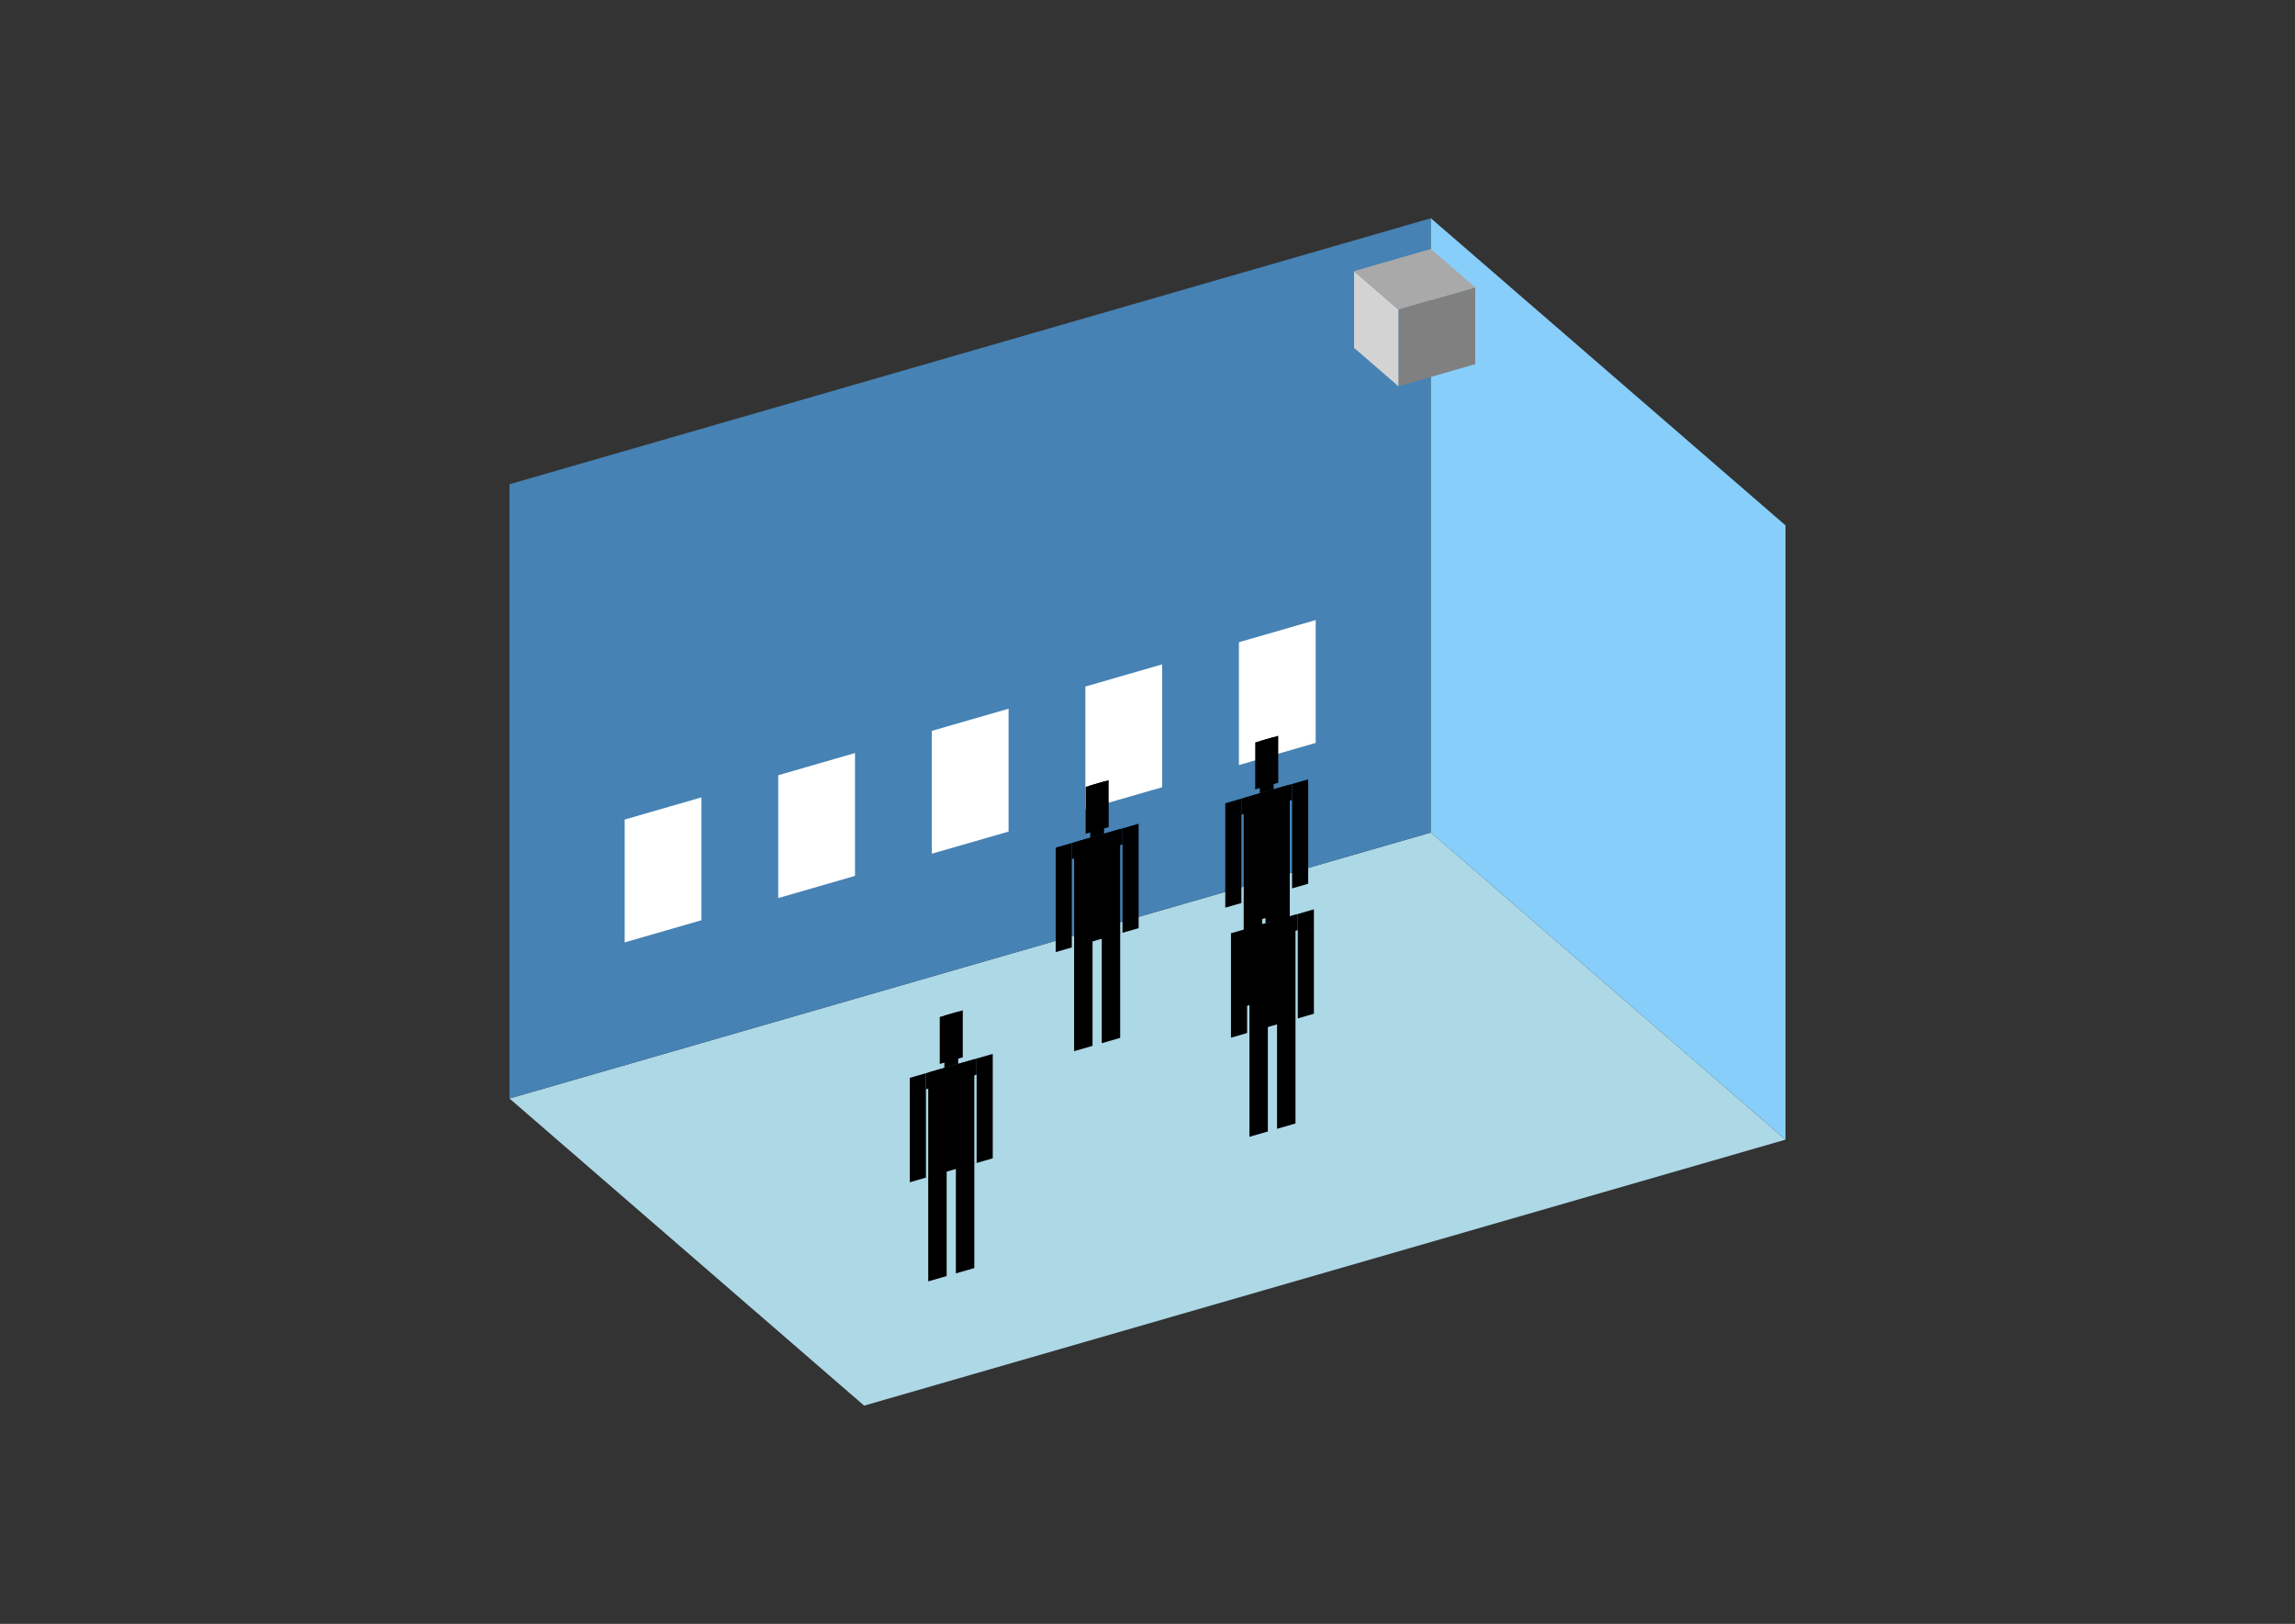 <?xml version="1.0" encoding="UTF-8"?>
<svg
  xmlns="http://www.w3.org/2000/svg"
  width="848"
  height="600"
  style="background-color:white"
>
  <rect width="100%" height="100%" fill="#333333" stroke="none"/>
  <polygon fill="lightblue" points="319.296,519.361 188.259,405.88 528.704,307.602 659.741,421.083" />
  <polygon fill="steelblue" points="188.259,405.88 188.259,178.917 528.704,80.639 528.704,307.602" />
  <polygon fill="lightskyblue" points="659.741,421.083 659.741,194.12 528.704,80.639 528.704,307.602" />
  <polygon fill="white" points="230.815,348.202 230.815,302.81 259.185,294.62 259.185,340.013" />
  <polygon fill="white" points="287.556,331.823 287.556,286.43 315.926,278.24 315.926,323.633" />
  <polygon fill="white" points="344.296,315.443 344.296,270.05 372.667,261.861 372.667,307.253" />
  <polygon fill="white" points="401.037,299.063 401.037,253.671 429.407,245.481 429.407,290.874" />
  <polygon fill="white" points="457.778,282.684 457.778,237.291 486.148,229.101 486.148,274.494" />
  <polygon fill="grey" points="516.713,142.732 516.713,114.362 545.083,106.172 545.083,134.543" />
  <polygon fill="lightgrey" points="516.713,142.732 516.713,114.362 500.333,100.177 500.333,128.547" />
  <polygon fill="darkgrey" points="516.713,114.362 500.333,100.177 528.704,91.987 545.083,106.172" />
  <polygon fill="hsl(360.0,50.0%,69.21%)" points="396.885,388.394 396.885,349.424 403.694,347.459 403.694,386.428" />
  <polygon fill="hsl(360.0,50.0%,69.21%)" points="413.907,383.48 413.907,344.51 407.098,346.476 407.098,385.445" />
  <polygon fill="hsl(360.0,50.0%,69.21%)" points="390.076,351.776 390.076,313.192 396.034,311.472 396.034,350.056" />
  <polygon fill="hsl(360.0,50.0%,69.21%)" points="414.758,344.651 414.758,306.067 420.716,304.347 420.716,342.931" />
  <polygon fill="hsl(360.0,50.0%,69.21%)" points="396.034,317.43 396.034,311.472 414.758,306.067 414.758,312.025" />
  <polygon fill="hsl(360.0,50.0%,69.21%)" points="396.885,349.81 396.885,311.226 413.907,306.313 413.907,344.896" />
  <polygon fill="hsl(360.0,50.0%,69.21%)" points="401.14,308.069 401.14,290.706 409.651,288.249 409.651,305.612" />
  <polygon fill="hsl(360.0,50.0%,69.21%)" points="402.843,309.507 402.843,290.215 407.949,288.741 407.949,308.032" />
  <polygon fill="hsl(360.0,50.0%,68.652%)" points="459.546,371.993 459.546,333.024 466.355,331.058 466.355,370.028" />
  <polygon fill="hsl(360.0,50.0%,68.652%)" points="476.569,367.079 476.569,328.11 469.76,330.075 469.76,369.045" />
  <polygon fill="hsl(360.0,50.0%,68.652%)" points="452.738,335.375 452.738,296.792 458.695,295.072 458.695,333.655" />
  <polygon fill="hsl(360.0,50.0%,68.652%)" points="477.42,328.25 477.42,289.666 483.378,287.947 483.378,326.53" />
  <polygon fill="hsl(360.0,50.0%,68.652%)" points="458.695,301.029 458.695,295.072 477.42,289.666 477.42,295.624" />
  <polygon fill="hsl(360.0,50.0%,68.652%)" points="459.546,333.41 459.546,294.826 476.569,289.912 476.569,328.496" />
  <polygon fill="hsl(360.0,50.0%,68.652%)" points="463.802,291.668 463.802,274.306 472.313,271.849 472.313,289.211" />
  <polygon fill="hsl(360.0,50.0%,68.652%)" points="465.504,293.106 465.504,273.814 470.611,272.34 470.611,291.632" />
  <polygon fill="hsl(360.0,50.0%,52.578%)" points="461.657,420.027 461.657,381.058 468.466,379.092 468.466,418.062" />
  <polygon fill="hsl(360.0,50.0%,52.578%)" points="478.68,415.113 478.68,376.144 471.871,378.109 471.871,417.079" />
  <polygon fill="hsl(360.0,50.0%,52.578%)" points="454.848,383.409 454.848,344.825 460.806,343.106 460.806,381.689" />
  <polygon fill="hsl(360.0,50.0%,52.578%)" points="479.531,376.284 479.531,337.7 485.488,335.98 485.488,374.564" />
  <polygon fill="hsl(360.0,50.0%,52.578%)" points="460.806,349.063 460.806,343.106 479.531,337.7 479.531,343.658" />
  <polygon fill="hsl(360.0,50.0%,52.578%)" points="461.657,381.444 461.657,342.86 478.68,337.946 478.68,376.53" />
  <polygon fill="hsl(360.0,50.0%,52.578%)" points="465.913,339.702 465.913,322.34 474.424,319.883 474.424,337.245" />
  <polygon fill="hsl(360.0,50.0%,52.578%)" points="467.615,341.14 467.615,321.848 472.722,320.374 472.722,339.666" />
  <polygon fill="hsl(360.0,50.0%,46.247%)" points="342.983,473.446 342.983,434.476 349.792,432.511 349.792,471.48" />
  <polygon fill="hsl(360.0,50.0%,46.247%)" points="360.006,468.532 360.006,429.562 353.197,431.528 353.197,470.497" />
  <polygon fill="hsl(360.0,50.0%,46.247%)" points="336.174,436.828 336.174,398.244 342.132,396.524 342.132,435.108" />
  <polygon fill="hsl(360.0,50.0%,46.247%)" points="360.857,429.702 360.857,391.119 366.814,389.399 366.814,427.983" />
  <polygon fill="hsl(360.0,50.0%,46.247%)" points="342.132,402.482 342.132,396.524 360.857,391.119 360.857,397.077" />
  <polygon fill="hsl(360.0,50.0%,46.247%)" points="342.983,434.862 342.983,396.278 360.006,391.364 360.006,429.948" />
  <polygon fill="hsl(360.0,50.0%,46.247%)" points="347.239,393.121 347.239,375.758 355.75,373.301 355.75,390.664" />
  <polygon fill="hsl(360.0,50.0%,46.247%)" points="348.941,394.558 348.941,375.267 354.048,373.792 354.048,393.084" />
</svg>
